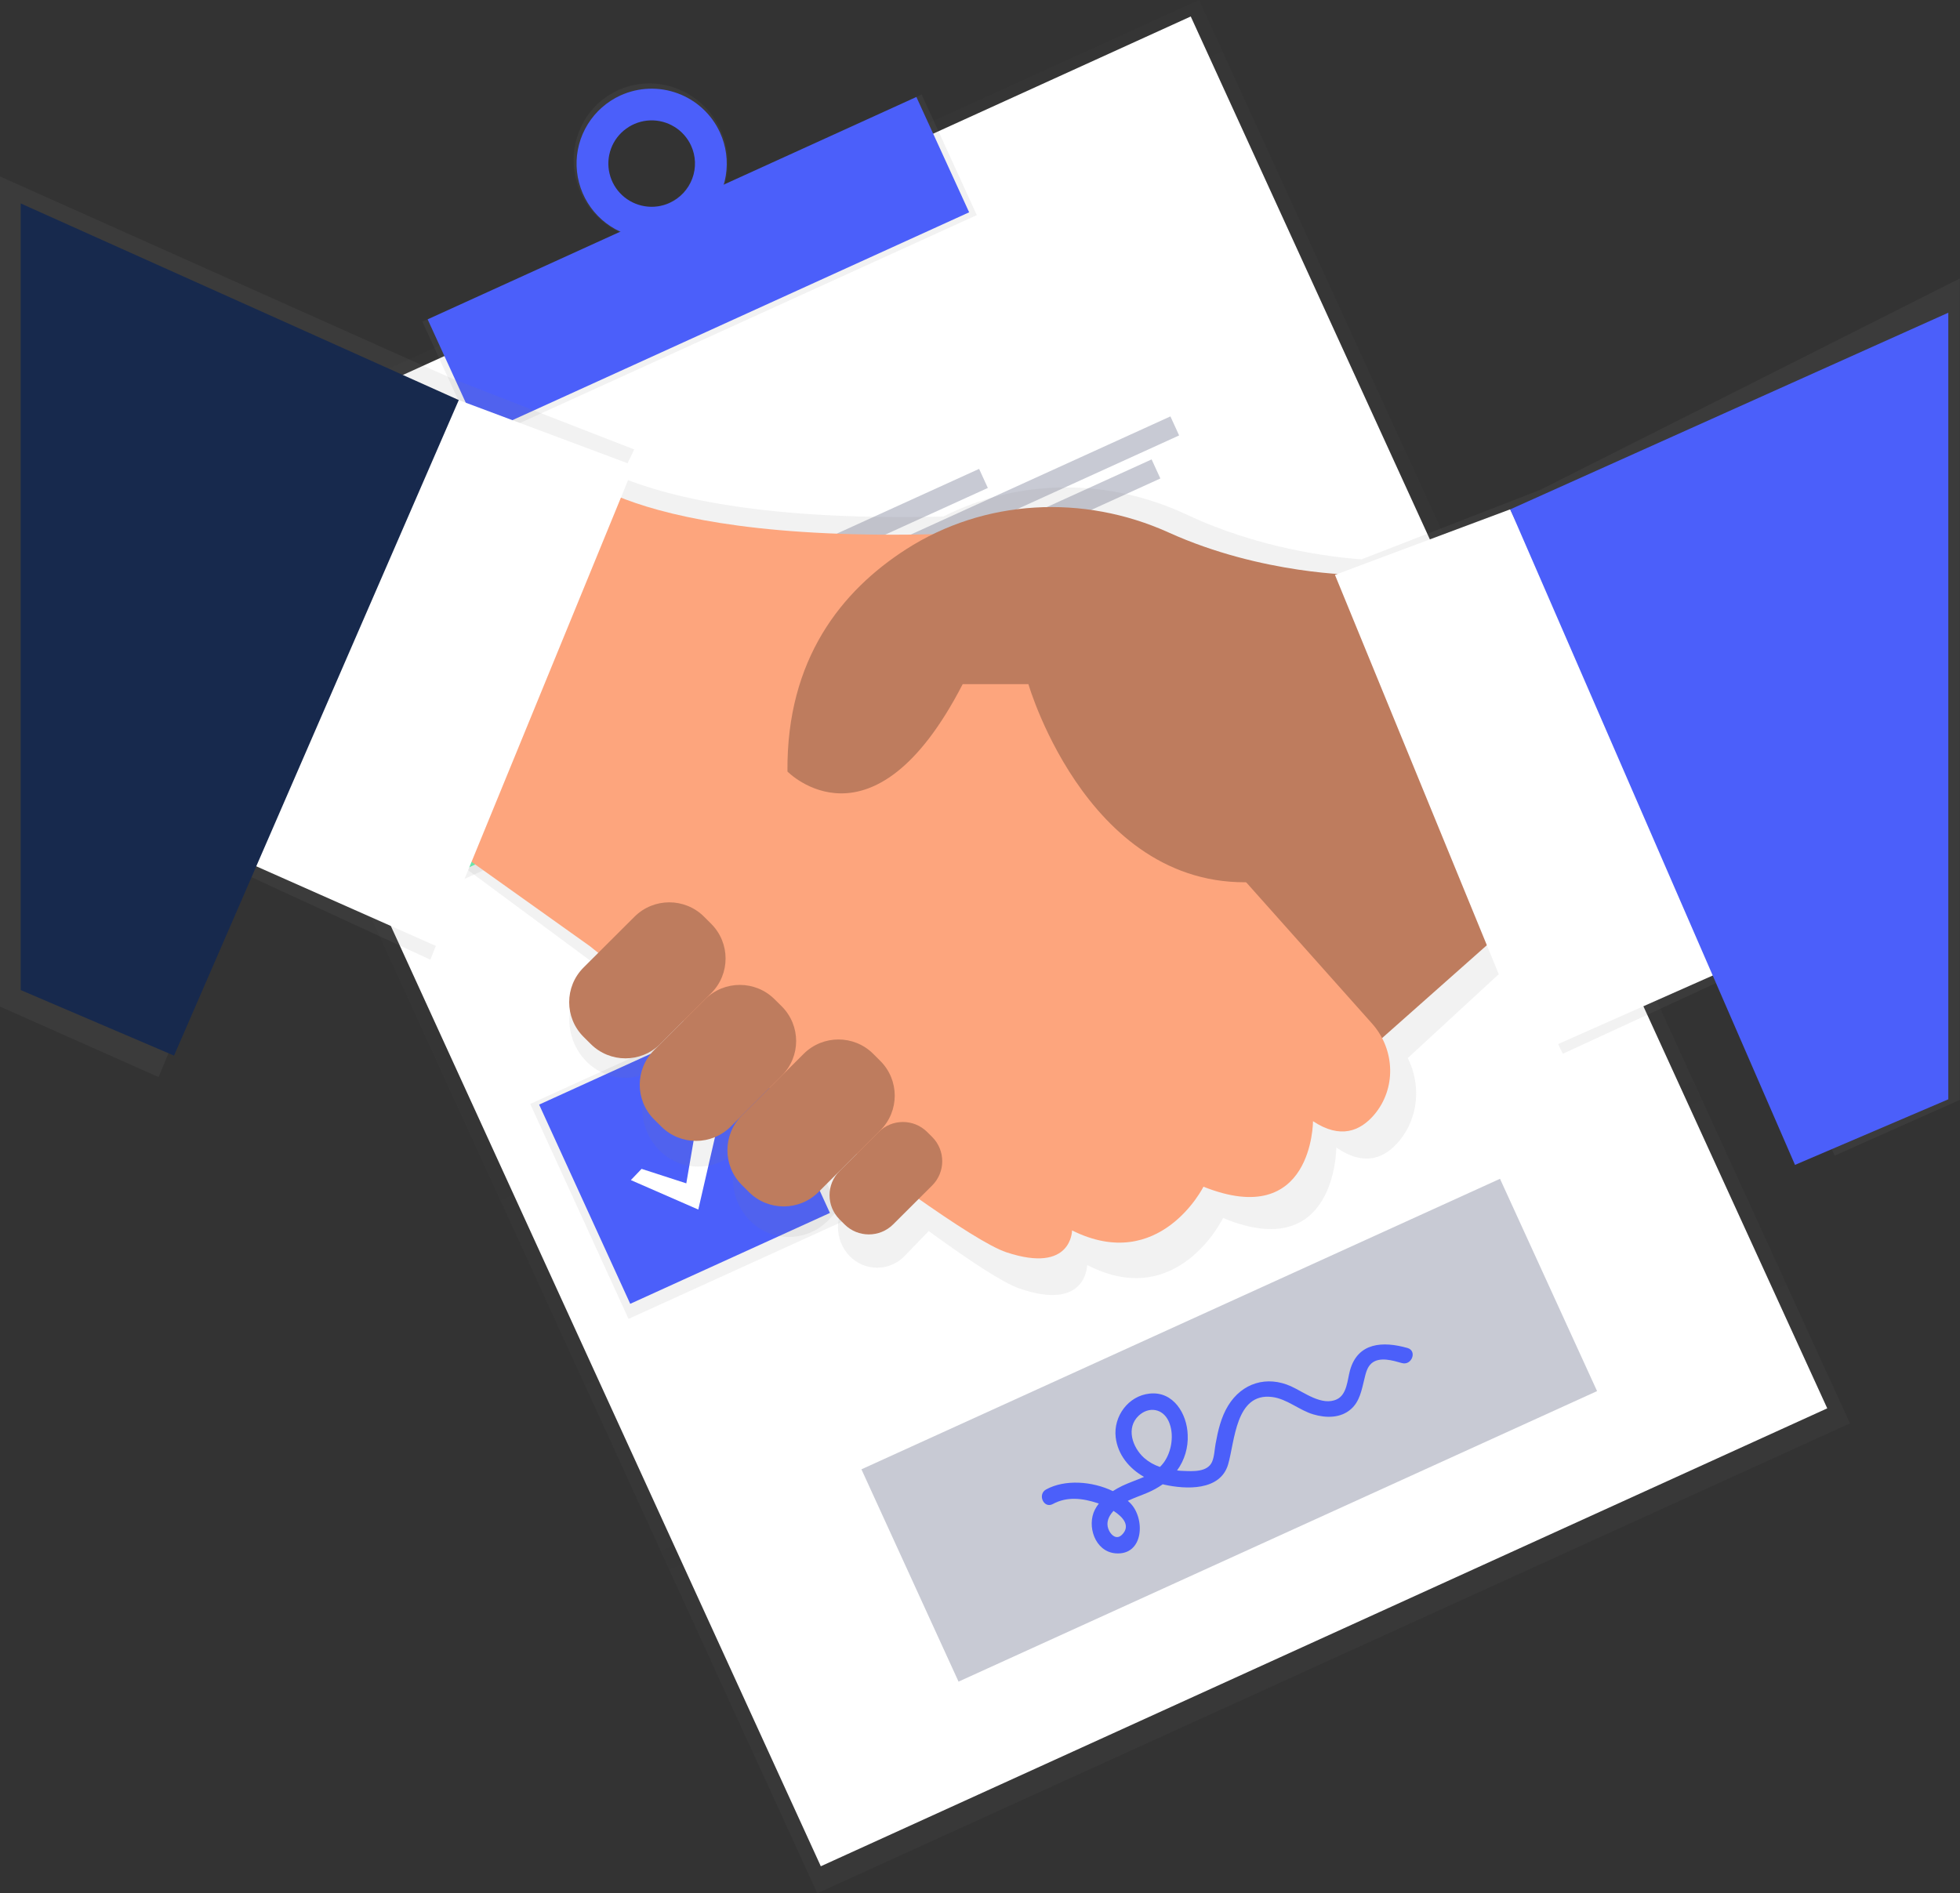 <svg width="59" height="57" viewBox="0 0 59 57" fill="none" xmlns="http://www.w3.org/2000/svg">
<rect x="0" y="0" width="59" height="57" fill="#333333" stroke="none"/>
<g clip-path="url(#clip0_3177_3819)">
<g opacity="0.5">
<path opacity="0.5" d="M36.094 0.001L5.009 14.148L24.601 57.001L55.687 42.854L36.094 0.001Z" fill="url(#paint0_linear_3177_3819)"/>
</g>
<path d="M35.844 0.496L5.549 14.283L24.708 56.189L55.004 42.402L35.844 0.496Z" fill="white"/>
<path d="M27.744 2.845L12.715 9.685L14.375 13.317L29.404 6.477L27.744 2.845Z" fill="url(#paint1_linear_3177_3819)"/>
<path d="M18.606 2.715C17.446 3.243 16.945 4.632 17.486 5.817C18.029 7.002 19.409 7.535 20.569 7.007C21.729 6.479 22.23 5.09 21.688 3.905C21.146 2.719 19.766 2.187 18.606 2.715ZM20.153 6.099C19.909 6.217 19.635 6.26 19.367 6.222C19.098 6.184 18.847 6.067 18.645 5.886C18.443 5.705 18.3 5.469 18.234 5.206C18.168 4.944 18.182 4.667 18.274 4.413C18.366 4.158 18.531 3.936 18.75 3.776C18.969 3.616 19.23 3.525 19.501 3.514C19.773 3.502 20.041 3.572 20.272 3.714C20.503 3.856 20.687 4.063 20.799 4.309C20.875 4.469 20.918 4.642 20.926 4.819C20.934 4.995 20.908 5.172 20.848 5.338C20.788 5.504 20.696 5.657 20.576 5.788C20.457 5.918 20.313 6.024 20.153 6.1V6.099Z" fill="url(#paint2_linear_3177_3819)"/>
<path d="M27.585 2.92L12.873 9.615L14.461 13.088L29.173 6.392L27.585 2.92Z" fill="#4B5FFA"/>
<path d="M18.678 2.873C18.272 3.058 17.929 3.36 17.694 3.739C17.459 4.118 17.341 4.559 17.357 5.005C17.373 5.451 17.521 5.882 17.782 6.244C18.043 6.606 18.406 6.882 18.825 7.038C19.244 7.194 19.7 7.223 20.135 7.121C20.57 7.018 20.965 6.789 21.27 6.463C21.575 6.137 21.776 5.728 21.848 5.287C21.919 4.847 21.859 4.395 21.673 3.989C21.424 3.445 20.969 3.022 20.407 2.813C19.846 2.603 19.224 2.625 18.678 2.873ZM20.158 6.109C19.923 6.216 19.662 6.251 19.407 6.209C19.153 6.168 18.916 6.052 18.728 5.877C18.539 5.702 18.407 5.474 18.348 5.224C18.288 4.973 18.305 4.711 18.395 4.47C18.485 4.229 18.645 4.02 18.855 3.87C19.064 3.719 19.313 3.634 19.571 3.625C19.828 3.616 20.083 3.683 20.302 3.819C20.522 3.954 20.696 4.151 20.803 4.385C20.947 4.699 20.959 5.057 20.838 5.38C20.717 5.703 20.472 5.965 20.158 6.108V6.109Z" fill="#4B5FFA"/>
<path d="M16.562 17.471L10.076 20.423L13.034 26.894L19.521 23.942L16.562 17.471Z" fill="url(#paint3_linear_3177_3819)"/>
<path d="M22.447 30.285L15.961 33.237L18.92 39.709L25.406 36.757L22.447 30.285Z" fill="url(#paint4_linear_3177_3819)"/>
<path d="M16.431 17.816L10.419 20.552L13.161 26.549L19.173 23.814L16.431 17.816Z" fill="#69F0AE"/>
<path d="M22.24 30.521L16.229 33.257L18.971 39.255L24.982 36.519L22.24 30.521Z" fill="#4B5FFA"/>
<path d="M29.473 14.117L21.233 17.867L21.496 18.441L29.736 14.691L29.473 14.117Z" fill="#C8CAD4"/>
<path d="M35.232 12.537L21.627 18.729L21.889 19.302L35.494 13.11L35.232 12.537Z" fill="#C8CAD4"/>
<path d="M34.666 13.832L22.019 19.588L22.282 20.162L34.929 14.406L34.666 13.832Z" fill="#C8CAD4"/>
<path d="M35.283 26.824L27.043 30.574L27.305 31.148L35.545 27.398L35.283 26.824Z" fill="#C8CAD4"/>
<path d="M41.041 25.242L27.436 31.434L27.698 32.007L41.303 25.815L41.041 25.242Z" fill="#C8CAD4"/>
<path d="M40.476 26.539L27.829 32.295L28.091 32.869L40.739 27.113L40.476 26.539Z" fill="#C8CAD4"/>
<path d="M13.271 22.446L14.819 22.947L15.328 19.975L16.081 20.18L15.234 23.855L12.899 22.834L13.271 22.446Z" fill="url(#paint5_linear_3177_3819)"/>
<path d="M13.467 22.406L14.813 22.842L15.256 20.257L15.911 20.436L15.174 23.631L13.144 22.744L13.467 22.406Z" fill="white"/>
<path d="M19.313 35.192L20.659 35.628L21.102 33.043L21.756 33.222L21.02 36.417L18.99 35.53L19.313 35.192Z" fill="white"/>
<path d="M45.153 35.491L25.931 44.238L28.854 50.63L48.075 41.883L45.153 35.491Z" fill="#C8CAD4"/>
<path d="M42.368 40.585C41.629 40.375 40.873 40.415 40.638 41.258C40.559 41.542 40.549 41.983 40.244 42.129C39.794 42.345 39.252 41.914 38.862 41.738C38.136 41.411 37.39 41.634 36.969 42.321C36.756 42.67 36.664 43.071 36.592 43.468C36.56 43.64 36.556 43.853 36.484 44.016C36.344 44.326 35.908 44.298 35.623 44.286C35.56 44.286 35.496 44.279 35.432 44.272C35.658 43.962 35.771 43.583 35.752 43.199C35.733 42.569 35.323 41.88 34.606 41.958C33.965 42.024 33.513 42.643 33.584 43.269C33.646 43.801 33.993 44.213 34.438 44.466C34.22 44.562 33.986 44.638 33.78 44.737C33.683 44.784 33.59 44.836 33.499 44.894C32.874 44.593 32.054 44.536 31.492 44.843C31.22 44.991 31.419 45.432 31.692 45.283C32.12 45.049 32.592 45.108 33.039 45.256L33.077 45.269C33.032 45.326 32.993 45.386 32.96 45.45C32.707 45.939 32.96 46.713 33.575 46.767C34.441 46.84 34.482 45.698 34.011 45.243C33.991 45.224 33.971 45.205 33.95 45.187C34.145 45.093 34.355 45.023 34.541 44.943C34.703 44.875 34.858 44.789 35.001 44.688L35.035 44.697C35.697 44.846 36.73 44.893 36.968 44.093C37.172 43.398 37.191 41.924 38.291 42.06C38.74 42.115 39.108 42.459 39.535 42.584C39.916 42.697 40.358 42.702 40.672 42.421C40.931 42.19 40.989 41.848 41.068 41.529C41.108 41.364 41.148 41.167 41.283 41.049C41.526 40.837 41.928 40.962 42.2 41.039C42.496 41.123 42.669 40.671 42.368 40.585ZM33.768 46.212C33.622 46.356 33.467 46.242 33.389 46.091C33.294 45.907 33.335 45.726 33.456 45.565C33.476 45.538 33.497 45.513 33.519 45.489C33.808 45.675 34.044 45.942 33.77 46.212H33.768ZM34.28 42.62C34.58 42.342 34.998 42.403 35.176 42.785C35.355 43.167 35.276 43.706 35.026 44.042C34.993 44.086 34.956 44.128 34.916 44.166C34.741 44.108 34.58 44.016 34.441 43.895C34.086 43.576 33.885 42.986 34.282 42.618L34.28 42.62Z" fill="#4B5FFA"/>
<path d="M46.365 14.748L40.984 16.841C39.972 16.766 37.843 16.491 35.729 15.497C33.377 14.39 30.681 14.393 28.396 15.552C23.129 15.678 20.231 15.005 18.684 14.368L19.092 13.532L13.637 11.411L0 5.312V30.306L4.773 32.428L7.333 26.3L12.955 28.894L14.034 26.158L17.725 28.891L17.977 29.102L17.631 29.46C17.313 29.795 17.137 30.238 17.137 30.698C17.137 31.158 17.313 31.601 17.631 31.936C17.784 32.097 17.969 32.226 18.174 32.315C18.38 32.403 18.601 32.448 18.824 32.448C19.047 32.448 19.268 32.403 19.474 32.315C19.679 32.226 19.864 32.097 20.017 31.936L19.828 32.135C19.511 32.469 19.334 32.912 19.334 33.373C19.334 33.833 19.511 34.276 19.828 34.61C19.982 34.772 20.166 34.901 20.372 34.989C20.577 35.077 20.798 35.123 21.021 35.123C21.245 35.123 21.466 35.077 21.671 34.989C21.876 34.901 22.061 34.772 22.215 34.61L23.308 33.476L22.557 34.254C22.24 34.588 22.063 35.031 22.063 35.492C22.063 35.952 22.24 36.395 22.557 36.729C22.711 36.891 22.896 37.02 23.101 37.108C23.306 37.196 23.527 37.242 23.751 37.242C23.974 37.242 24.195 37.196 24.4 37.108C24.605 37.02 24.791 36.891 24.944 36.729L26.023 35.61L25.569 36.081C25.348 36.314 25.224 36.624 25.224 36.945C25.224 37.267 25.348 37.577 25.569 37.81C25.677 37.923 25.806 38.013 25.949 38.075C26.092 38.136 26.247 38.168 26.403 38.168C26.559 38.168 26.713 38.136 26.856 38.075C27 38.013 27.129 37.923 27.236 37.81L27.956 37.064C29.193 37.965 30.193 38.623 30.683 38.793C32.725 39.499 32.725 38.085 32.725 38.085C35.453 39.499 36.817 36.671 36.817 36.671C40.226 38.085 40.226 34.549 40.226 34.549C41.078 35.138 41.693 34.868 42.122 34.349C42.707 33.646 42.778 32.653 42.377 31.856L45.635 28.851L47.045 31.726L52.667 29.132L55.227 34.794L58.997 33.115V8.383L46.365 14.748Z" fill="url(#paint6_linear_3177_3819)"/>
<path d="M45.461 27.834L39.526 33.097L34.911 24.544L45.461 21.913V27.834Z" fill="#BE7C5E"/>
<path d="M17.105 14.02C17.105 14.02 19.01 16.651 30.293 15.993L36.886 25.861L41.305 30.821C41.999 31.601 42.038 32.782 41.357 33.573C40.943 34.052 40.348 34.304 39.524 33.756C39.524 33.756 39.524 37.045 36.227 35.729C36.227 35.729 34.908 38.36 32.271 37.045C32.271 37.045 32.271 38.36 30.293 37.703C28.315 37.045 17.765 28.493 17.765 28.493L13.149 25.204L17.105 14.02Z" fill="#FDA57D"/>
<path d="M40.845 17.308C40.845 17.308 37.995 17.308 35.178 16.032C32.616 14.873 29.633 15.02 27.269 16.542C25.342 17.783 23.673 19.837 23.704 23.229C23.704 23.229 26.268 25.86 28.979 20.598H30.957C30.957 20.598 32.861 27.177 38.21 26.517C43.559 25.858 44.804 25.202 44.804 25.202L40.845 17.308Z" fill="#BE7C5E"/>
<path d="M23.532 30.299L23.317 30.086C22.739 29.509 21.802 29.509 21.224 30.086L19.691 31.615C19.113 32.192 19.113 33.127 19.691 33.704L19.905 33.917C20.483 34.494 21.421 34.494 21.999 33.917L23.532 32.388C24.11 31.811 24.11 30.876 23.532 30.299Z" fill="#BE7C5E"/>
<path d="M21.408 27.814L21.194 27.6C20.616 27.023 19.678 27.023 19.1 27.6L17.567 29.129C16.989 29.706 16.989 30.642 17.567 31.218L17.782 31.432C18.36 32.009 19.297 32.009 19.875 31.432L21.408 29.903C21.986 29.326 21.986 28.391 21.408 27.814Z" fill="#BE7C5E"/>
<path d="M26.5 31.943L26.286 31.729C25.708 31.152 24.77 31.152 24.192 31.729L22.33 33.587C21.752 34.164 21.752 35.099 22.33 35.676L22.544 35.89C23.122 36.467 24.06 36.467 24.638 35.89L26.5 34.032C27.078 33.455 27.078 32.52 26.5 31.943Z" fill="#BE7C5E"/>
<path d="M28.061 34.232L27.911 34.083C27.507 33.68 26.853 33.68 26.449 34.083L25.274 35.255C24.87 35.658 24.87 36.312 25.274 36.715L25.423 36.864C25.827 37.266 26.482 37.266 26.885 36.864L28.061 35.691C28.464 35.288 28.464 34.635 28.061 34.232Z" fill="#BE7C5E"/>
<path d="M52.054 29.15L46.12 31.781L40.185 17.308L45.46 15.335L52.054 29.15Z" fill="white"/>
<path d="M7.217 25.862L13.151 28.493L19.085 14.02L13.81 12.046L7.217 25.862Z" fill="white"/>
<path d="M0.623 6.125L13.81 12.045L5.239 31.782L0.623 29.808V6.125Z" fill="#17294D"/>
<path d="M58.648 9.415L45.461 15.336L54.033 35.072L58.648 33.098V9.415Z" fill="#4B5FFA"/>
</g>
<defs>
<linearGradient id="paint0_linear_3177_3819" x1="40.144" y1="49.928" x2="20.626" y2="7.041" gradientUnits="userSpaceOnUse">
<stop stop-color="#808080" stop-opacity="0.25"/>
<stop offset="0.54" stop-color="#808080" stop-opacity="0.12"/>
<stop offset="1" stop-color="#808080" stop-opacity="0.1"/>
</linearGradient>
<linearGradient id="paint1_linear_3177_3819" x1="9483.37" y1="-3629.76" x2="9384.08" y2="-3847.93" gradientUnits="userSpaceOnUse">
<stop stop-color="#808080" stop-opacity="0.25"/>
<stop offset="0.54" stop-color="#808080" stop-opacity="0.12"/>
<stop offset="1" stop-color="#808080" stop-opacity="0.1"/>
</linearGradient>
<linearGradient id="paint2_linear_3177_3819" x1="2802.52" y1="-721.15" x2="2664.35" y2="-1024.74" gradientUnits="userSpaceOnUse">
<stop stop-color="#808080" stop-opacity="0.25"/>
<stop offset="0.54" stop-color="#808080" stop-opacity="0.12"/>
<stop offset="1" stop-color="#808080" stop-opacity="0.1"/>
</linearGradient>
<linearGradient id="paint3_linear_3177_3819" x1="3841.12" y1="861.553" x2="3525.94" y2="169.005" gradientUnits="userSpaceOnUse">
<stop stop-color="#808080" stop-opacity="0.25"/>
<stop offset="0.54" stop-color="#808080" stop-opacity="0.12"/>
<stop offset="1" stop-color="#808080" stop-opacity="0.1"/>
</linearGradient>
<linearGradient id="paint4_linear_3177_3819" x1="4481.17" y1="2241.16" x2="4165.95" y2="1548.55" gradientUnits="userSpaceOnUse">
<stop stop-color="#808080" stop-opacity="0.25"/>
<stop offset="0.54" stop-color="#808080" stop-opacity="0.12"/>
<stop offset="1" stop-color="#808080" stop-opacity="0.1"/>
</linearGradient>
<linearGradient id="paint5_linear_3177_3819" x1="1762.92" y1="516.406" x2="1678.52" y2="330.944" gradientUnits="userSpaceOnUse">
<stop stop-color="#808080" stop-opacity="0.25"/>
<stop offset="0.54" stop-color="#808080" stop-opacity="0.12"/>
<stop offset="1" stop-color="#808080" stop-opacity="0.1"/>
</linearGradient>
<linearGradient id="paint6_linear_3177_3819" x1="35375.6" y1="20451.3" x2="35375.6" y2="3399.4" gradientUnits="userSpaceOnUse">
<stop stop-color="#808080" stop-opacity="0.25"/>
<stop offset="0.54" stop-color="#808080" stop-opacity="0.12"/>
<stop offset="1" stop-color="#808080" stop-opacity="0.1"/>
</linearGradient>
<clipPath id="clip0_3177_3819">
<rect width="59" height="57" fill="white"/>
</clipPath>
</defs>
</svg>
